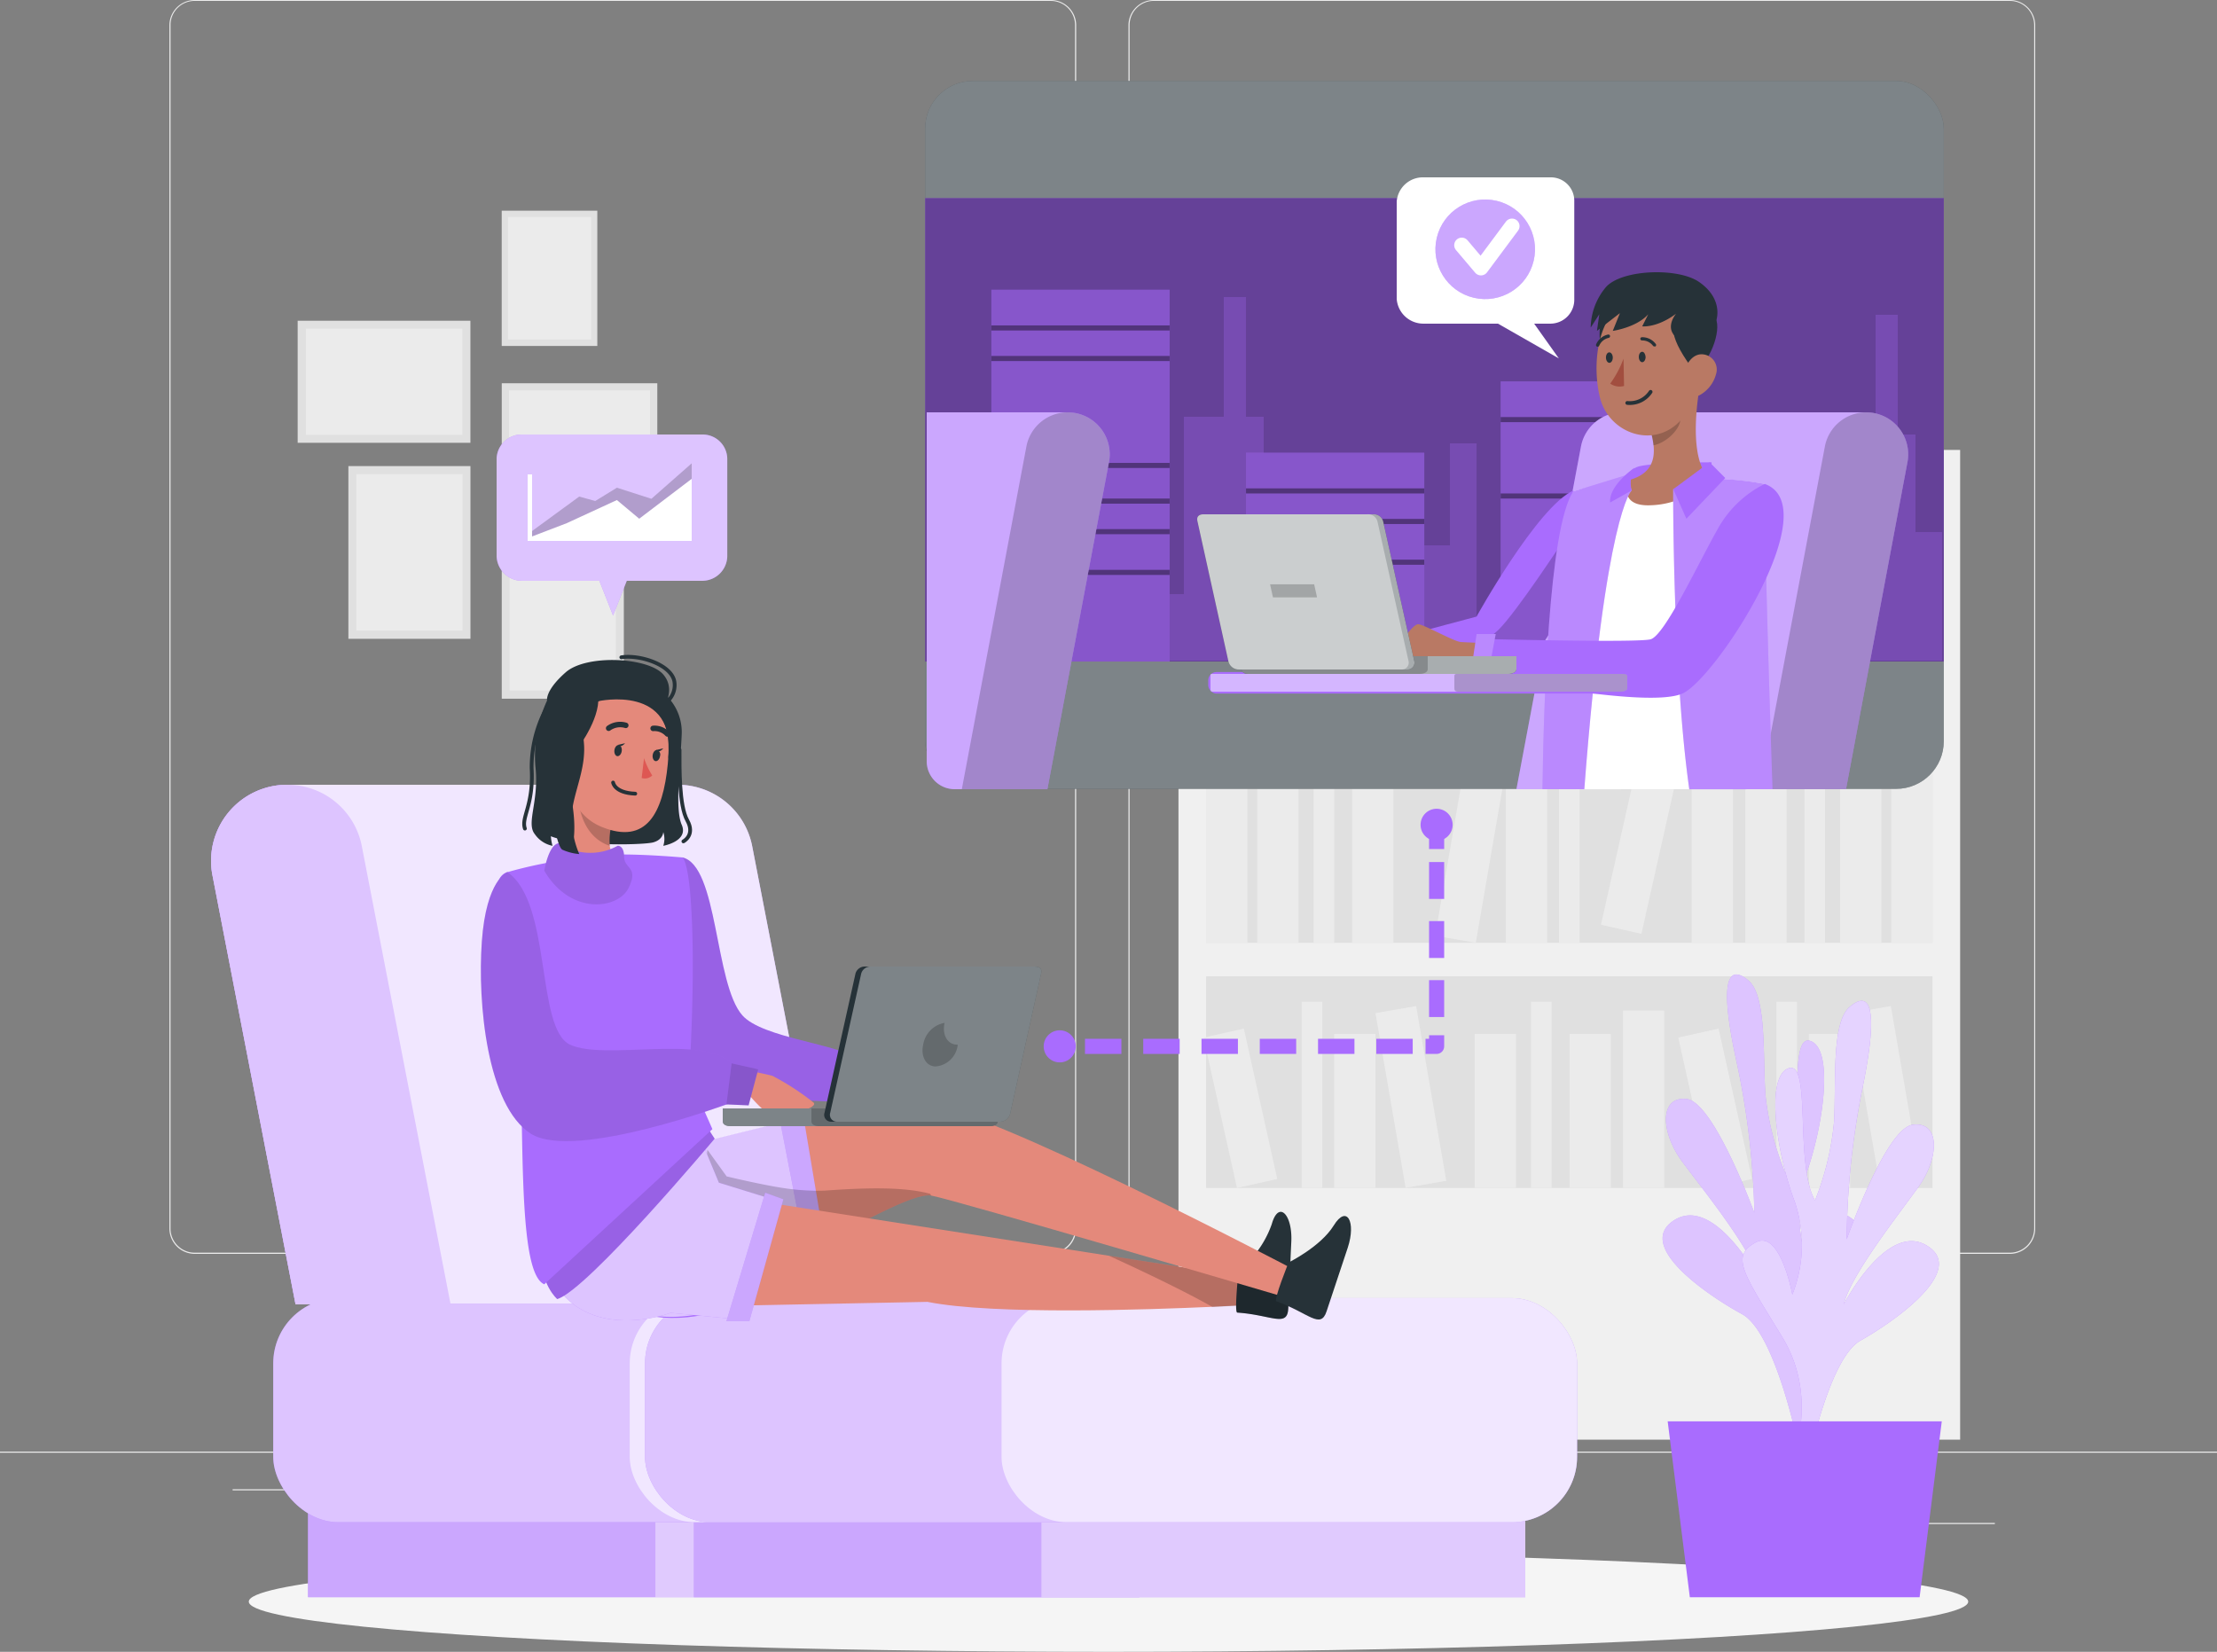 <svg id="como_funciona_3" data-name="como funciona 3" xmlns="http://www.w3.org/2000/svg" width="293.414" height="218.629" viewBox="0 0 293.414 218.629">
  <rect x="0" y="0" width="293.414" height="218.629" fill="#808080" stroke="none"/>
  <g id="freepik--background-complete--inject-86" transform="translate(0 0)">
    <rect id="Rectángulo_630" data-name="Rectángulo 630" width="293.414" height="0.147" transform="translate(0 192.128)" fill="#ebebeb"/>
    <rect id="Rectángulo_631" data-name="Rectángulo 631" width="19.436" height="0.147" transform="translate(244.578 201.57)" fill="#ebebeb"/>
    <rect id="Rectángulo_632" data-name="Rectángulo 632" width="5.1" height="0.147" transform="translate(189.27 203.166)" fill="#ebebeb"/>
    <rect id="Rectángulo_633" data-name="Rectángulo 633" width="11.261" height="0.147" transform="translate(232.73 196.124)" fill="#ebebeb"/>
    <rect id="Rectángulo_634" data-name="Rectángulo 634" width="25.345" height="0.147" transform="translate(30.785 197.11)" fill="#ebebeb"/>
    <rect id="Rectángulo_635" data-name="Rectángulo 635" width="3.715" height="0.147" transform="translate(61.359 197.11)" fill="#ebebeb"/>
    <rect id="Rectángulo_636" data-name="Rectángulo 636" width="54.974" height="0.147" transform="translate(77.15 199.586)" fill="#ebebeb"/>
    <path id="Trazado_617" data-name="Trazado 617" d="M154.866,220.955H41.555A3.351,3.351,0,0,1,38.21,217.6V58.321A3.351,3.351,0,0,1,41.555,55H154.866a3.351,3.351,0,0,1,3.351,3.351V217.6A3.351,3.351,0,0,1,154.866,220.955ZM41.555,55.117a3.2,3.2,0,0,0-3.2,3.2V217.6a3.2,3.2,0,0,0,3.2,3.2H154.866a3.21,3.21,0,0,0,3.2-3.2V58.321a3.21,3.21,0,0,0-3.2-3.2Z" transform="translate(-15.787 -55)" fill="#ebebeb"/>
    <path id="Trazado_618" data-name="Trazado 618" d="M371.167,220.955H257.851A3.357,3.357,0,0,1,254.5,217.6V58.321A3.357,3.357,0,0,1,257.851,55H371.167a3.351,3.351,0,0,1,3.339,3.321V217.6A3.351,3.351,0,0,1,371.167,220.955ZM257.851,55.117a3.21,3.21,0,0,0-3.2,3.2V217.6a3.21,3.21,0,0,0,3.2,3.2H371.167a3.21,3.21,0,0,0,3.2-3.2V58.321a3.21,3.21,0,0,0-3.2-3.2Z" transform="translate(-105.152 -55)" fill="#ebebeb"/>
    <rect id="Rectángulo_637" data-name="Rectángulo 637" width="103.452" height="130.998" transform="translate(155.967 59.551)" fill="#f0f0f0"/>
    <rect id="Rectángulo_638" data-name="Rectángulo 638" width="96.14" height="28.015" transform="translate(159.623 64.328)" fill="#e0e0e0"/>
    <rect id="Rectángulo_639" data-name="Rectángulo 639" width="5.463" height="23.479" transform="translate(159.623 68.858)" fill="#ebebeb"/>
    <rect id="Rectángulo_640" data-name="Rectángulo 640" width="5.463" height="23.479" transform="translate(186.03 68.858)" fill="#ebebeb"/>
    <rect id="Rectángulo_641" data-name="Rectángulo 641" width="5.488" height="23.584" transform="translate(217.091 69.625) rotate(-9.744)" fill="#ebebeb"/>
    <rect id="Rectángulo_642" data-name="Rectángulo 642" width="5.463" height="20.386" transform="translate(166.389 71.957)" fill="#ebebeb"/>
    <rect id="Rectángulo_643" data-name="Rectángulo 643" width="5.463" height="20.386" transform="translate(178.947 71.957)" fill="#ebebeb"/>
    <rect id="Rectángulo_644" data-name="Rectángulo 644" width="5.463" height="20.386" transform="translate(210.63 71.957)" fill="#ebebeb"/>
    <rect id="Rectángulo_645" data-name="Rectángulo 645" width="5.463" height="20.386" transform="translate(193.342 72.428) rotate(-12.53)" fill="#ebebeb"/>
    <rect id="Rectángulo_646" data-name="Rectángulo 646" width="2.729" height="24.641" transform="translate(173.848 67.697)" fill="#ebebeb"/>
    <rect id="Rectángulo_647" data-name="Rectángulo 647" width="2.729" height="24.641" transform="translate(206.329 67.697)" fill="#ebebeb"/>
    <rect id="Rectángulo_648" data-name="Rectángulo 648" width="96.14" height="28.015" transform="translate(255.763 124.789) rotate(180)" fill="#e0e0e0"/>
    <rect id="Rectángulo_649" data-name="Rectángulo 649" width="5.463" height="23.479" transform="translate(255.763 124.789) rotate(180)" fill="#ebebeb"/>
    <rect id="Rectángulo_650" data-name="Rectángulo 650" width="5.463" height="23.479" transform="translate(229.356 124.789) rotate(180)" fill="#ebebeb"/>
    <rect id="Rectángulo_651" data-name="Rectángulo 651" width="5.463" height="23.479" transform="matrix(-0.985, -0.17, 0.17, -0.985, 195.317, 124.781)" fill="#ebebeb"/>
    <rect id="Rectángulo_652" data-name="Rectángulo 652" width="5.463" height="20.386" transform="translate(248.997 124.789) rotate(180)" fill="#ebebeb"/>
    <rect id="Rectángulo_653" data-name="Rectángulo 653" width="5.463" height="20.386" transform="translate(236.445 124.789) rotate(180)" fill="#ebebeb"/>
    <rect id="Rectángulo_654" data-name="Rectángulo 654" width="5.463" height="20.386" transform="translate(204.756 124.789) rotate(180)" fill="#ebebeb"/>
    <rect id="Rectángulo_655" data-name="Rectángulo 655" width="5.487" height="20.476" transform="translate(217.237 123.599) rotate(-167.347)" fill="#ebebeb"/>
    <rect id="Rectángulo_656" data-name="Rectángulo 656" width="2.729" height="24.641" transform="translate(241.544 124.789) rotate(180)" fill="#ebebeb"/>
    <rect id="Rectángulo_657" data-name="Rectángulo 657" width="2.729" height="24.641" transform="translate(209.058 124.789) rotate(180)" fill="#ebebeb"/>
    <rect id="Rectángulo_658" data-name="Rectángulo 658" width="5.463" height="23.479" transform="translate(159.623 101.31)" fill="#ebebeb"/>
    <rect id="Rectángulo_659" data-name="Rectángulo 659" width="5.463" height="20.386" transform="translate(166.389 104.403)" fill="#ebebeb"/>
    <rect id="Rectángulo_660" data-name="Rectángulo 660" width="5.463" height="20.386" transform="translate(178.947 104.403)" fill="#ebebeb"/>
    <rect id="Rectángulo_661" data-name="Rectángulo 661" width="2.729" height="24.641" transform="translate(173.848 100.142)" fill="#ebebeb"/>
    <rect id="Rectángulo_662" data-name="Rectángulo 662" width="96.14" height="28.015" transform="translate(159.623 129.225)" fill="#e0e0e0"/>
    <rect id="Rectángulo_663" data-name="Rectángulo 663" width="5.463" height="23.479" transform="translate(214.803 133.756)" fill="#ebebeb"/>
    <rect id="Rectángulo_664" data-name="Rectángulo 664" width="5.463" height="23.479" transform="matrix(0.985, -0.17, 0.17, 0.985, 244.869, 134.09)" fill="#ebebeb"/>
    <rect id="Rectángulo_665" data-name="Rectángulo 665" width="5.463" height="20.386" transform="translate(195.167 136.854)" fill="#ebebeb"/>
    <rect id="Rectángulo_666" data-name="Rectángulo 666" width="5.463" height="20.386" transform="translate(207.72 136.854)" fill="#ebebeb"/>
    <rect id="Rectángulo_667" data-name="Rectángulo 667" width="5.463" height="20.386" transform="translate(239.403 136.854)" fill="#ebebeb"/>
    <rect id="Rectángulo_668" data-name="Rectángulo 668" width="5.463" height="20.386" transform="translate(222.117 137.325) rotate(-12.53)" fill="#ebebeb"/>
    <rect id="Rectángulo_669" data-name="Rectángulo 669" width="2.729" height="24.641" transform="translate(202.62 132.594)" fill="#ebebeb"/>
    <rect id="Rectángulo_670" data-name="Rectángulo 670" width="2.729" height="24.641" transform="translate(235.101 132.594)" fill="#ebebeb"/>
    <rect id="Rectángulo_671" data-name="Rectángulo 671" width="5.463" height="23.479" transform="matrix(0.985, -0.17, 0.17, 0.985, 182.04, 134.089)" fill="#ebebeb"/>
    <rect id="Rectángulo_672" data-name="Rectángulo 672" width="5.463" height="20.386" transform="translate(176.571 136.854)" fill="#ebebeb"/>
    <rect id="Rectángulo_673" data-name="Rectángulo 673" width="5.463" height="20.386" transform="translate(159.286 137.33) rotate(-12.53)" fill="#ebebeb"/>
    <rect id="Rectángulo_674" data-name="Rectángulo 674" width="2.729" height="24.641" transform="translate(172.269 132.594)" fill="#ebebeb"/>
    <rect id="Rectángulo_675" data-name="Rectángulo 675" width="16.155" height="22.863" transform="translate(82.561 92.478) rotate(180)" fill="#e0e0e0"/>
    <rect id="Rectángulo_676" data-name="Rectángulo 676" width="14.049" height="20.715" transform="translate(81.505 91.399) rotate(180)" fill="#ebebeb"/>
    <rect id="Rectángulo_677" data-name="Rectángulo 677" width="16.155" height="22.863" transform="translate(62.263 84.55) rotate(180)" fill="#e0e0e0"/>
    <rect id="Rectángulo_678" data-name="Rectángulo 678" width="14.049" height="20.715" transform="translate(61.206 83.47) rotate(180)" fill="#ebebeb"/>
    <rect id="Rectángulo_679" data-name="Rectángulo 679" width="14.547" height="20.586" transform="translate(66.406 65.273) rotate(-90)" fill="#e0e0e0"/>
    <rect id="Rectángulo_680" data-name="Rectángulo 680" width="12.652" height="18.649" transform="translate(67.374 64.328) rotate(-90)" fill="#ebebeb"/>
    <rect id="Rectángulo_681" data-name="Rectángulo 681" width="16.155" height="22.863" transform="translate(39.394 58.607) rotate(-90)" fill="#e0e0e0"/>
    <rect id="Rectángulo_682" data-name="Rectángulo 682" width="14.049" height="20.715" transform="translate(40.474 57.55) rotate(-90)" fill="#ebebeb"/>
    <rect id="Rectángulo_683" data-name="Rectángulo 683" width="12.652" height="17.904" transform="translate(66.4 27.886)" fill="#e0e0e0"/>
    <rect id="Rectángulo_684" data-name="Rectángulo 684" width="11.003" height="16.22" transform="translate(67.227 28.725)" fill="#ebebeb"/>
  </g>
  <g id="freepik--Shadow--inject-86" transform="translate(32.927 205.343)">
    <ellipse id="freepik--path--inject-86" cx="113.78" cy="6.643" rx="113.78" ry="6.643" fill="#f5f5f5"/>
  </g>
  <g id="freepik--Plant--inject-86" transform="translate(220.043 128.978)">
    <path id="Trazado_619" data-name="Trazado 619" d="M395.221,336.641s-4.507-8.8.646-17.523,6.643-10.757,3.357-12.517-4.789,6.96-4.789,6.96a17.778,17.778,0,0,1-.481-12.323c2.289-6.314,3.72-16.549.587-17.646s-.587,12.787-3.31,17.523a37.6,37.6,0,0,1-2.647-10.328c-.376-5.047.211-13.127-2.253-15.2s-4.049-.634-1.626,10.522a105.04,105.04,0,0,1,2.406,20.228s-5.352-14.635-8.943-15.064-3.586,4.313-.511,8.421,9,11.478,9.976,15.258c0,0-5.868-11.015-11.15-7.629s4.6,10.029,9.008,12.429,7.459,17.476,7.459,17.476Z" transform="translate(-374.969 -274.788)" fill="#a96cfe"/>
    <path id="Trazado_620" data-name="Trazado 620" d="M395.221,336.641s-4.507-8.8.646-17.523,6.643-10.757,3.357-12.517-4.789,6.96-4.789,6.96a17.778,17.778,0,0,1-.481-12.323c2.289-6.314,3.72-16.549.587-17.646s-.587,12.787-3.31,17.523a37.6,37.6,0,0,1-2.647-10.328c-.376-5.047.211-13.127-2.253-15.2s-4.049-.634-1.626,10.522a105.04,105.04,0,0,1,2.406,20.228s-5.352-14.635-8.943-15.064-3.586,4.313-.511,8.421,9,11.478,9.976,15.258c0,0-5.868-11.015-11.15-7.629s4.6,10.029,9.008,12.429,7.459,17.476,7.459,17.476Z" transform="translate(-374.969 -274.788)" fill="#fff" opacity="0.6"/>
    <path id="Trazado_621" data-name="Trazado 621" d="M399.106,342.718s4.4-8.885-.874-17.517-6.79-10.657-3.521-12.482,4.877,6.9,4.877,6.9A17.783,17.783,0,0,0,399.9,307.3c-2.371-6.273-3.938-16.49-.833-17.634s.769,12.781,3.521,17.476a37.081,37.081,0,0,0,2.512-10.357c.305-5.076-.387-13.127,2.054-15.228s4.031-.692,1.76,10.5a105.358,105.358,0,0,0-2.136,20.251s5.158-14.706,8.744-15.175,3.644,4.26.622,8.415-8.849,11.59-9.771,15.392c0,0,5.727-11.091,11.056-7.787s-4.466,10.093-8.838,12.552-7.23,17.57-7.23,17.57Z" transform="translate(-382.417 -277.244)" fill="#a96cfe"/>
    <path id="Trazado_622" data-name="Trazado 622" d="M399.106,342.718s4.4-8.885-.874-17.517-6.79-10.657-3.521-12.482,4.877,6.9,4.877,6.9A17.783,17.783,0,0,0,399.9,307.3c-2.371-6.273-3.938-16.49-.833-17.634s.769,12.781,3.521,17.476a37.081,37.081,0,0,0,2.512-10.357c.305-5.076-.387-13.127,2.054-15.228s4.031-.692,1.76,10.5a105.358,105.358,0,0,0-2.136,20.251s5.158-14.706,8.744-15.175,3.644,4.26.622,8.415-8.849,11.59-9.771,15.392c0,0,5.727-11.091,11.056-7.787s-4.466,10.093-8.838,12.552-7.23,17.57-7.23,17.57Z" transform="translate(-382.417 -277.244)" fill="#fff" opacity="0.7"/>
    <path id="Trazado_623" data-name="Trazado 623" d="M412.388,375.57H376.11l2.934,23.285h30.409Z" transform="translate(-375.441 -316.428)" fill="#a96cfe"/>
  </g>
  <g id="freepik--Sofa--inject-86" transform="translate(27.938 103.869)">
    <rect id="Rectángulo_685" data-name="Rectángulo 685" width="110.03" height="12.764" transform="translate(12.817 94.767)" fill="#a96cfe"/>
    <rect id="Rectángulo_686" data-name="Rectángulo 686" width="110.03" height="12.764" transform="translate(12.817 94.767)" fill="#fff" opacity="0.4"/>
    <rect id="Rectángulo_687" data-name="Rectángulo 687" width="64.041" height="12.764" transform="translate(58.801 94.767)" fill="#fff" opacity="0.4"/>
    <rect id="Rectángulo_688" data-name="Rectángulo 688" width="110.03" height="12.764" transform="translate(63.9 94.767)" fill="#a96cfe"/>
    <rect id="Rectángulo_689" data-name="Rectángulo 689" width="110.03" height="12.764" transform="translate(63.9 94.767)" fill="#fff" opacity="0.4"/>
    <rect id="Rectángulo_690" data-name="Rectángulo 690" width="64.041" height="12.764" transform="translate(109.89 94.767)" fill="#fff" opacity="0.4"/>
    <rect id="Rectángulo_691" data-name="Rectángulo 691" width="122.679" height="29.659" rx="8.64" transform="translate(8.223 67.945)" fill="#a96cfe"/>
    <rect id="Rectángulo_692" data-name="Rectángulo 692" width="75.495" height="29.659" rx="8.64" transform="translate(55.407 67.945)" fill="#fff" opacity="0.6"/>
    <rect id="Rectángulo_693" data-name="Rectángulo 693" width="122.679" height="29.659" rx="8.64" transform="translate(8.223 67.945)" fill="#fff" opacity="0.6"/>
    <rect id="Rectángulo_694" data-name="Rectángulo 694" width="123.353" height="29.659" rx="8.64" transform="translate(57.429 67.945)" fill="#a96cfe"/>
    <rect id="Rectángulo_695" data-name="Rectángulo 695" width="76.169" height="29.659" rx="8.64" transform="translate(104.614 67.945)" fill="#fff" opacity="0.6"/>
    <rect id="Rectángulo_696" data-name="Rectángulo 696" width="123.353" height="29.659" rx="8.64" transform="translate(57.429 67.945)" fill="#fff" opacity="0.6"/>
    <path id="Trazado_624" data-name="Trazado 624" d="M130.963,300.765H58.783L47.792,243.971A10.064,10.064,0,0,1,57.668,232h51.676a10.064,10.064,0,0,1,9.876,8.151Z" transform="translate(-47.609 -232)" fill="#a96cfe"/>
    <path id="Trazado_625" data-name="Trazado 625" d="M79.287,300.765h-20.5l-11-56.793A10.064,10.064,0,0,1,57.668,232h0a10.07,10.07,0,0,1,9.882,8.151Z" transform="translate(-47.609 -232)" fill="#a96cfe"/>
    <g id="Grupo_66" data-name="Grupo 66" transform="translate(0 0)" opacity="0.6">
      <path id="Trazado_626" data-name="Trazado 626" d="M130.963,300.765H58.783L47.792,243.971A10.064,10.064,0,0,1,57.668,232h51.676a10.064,10.064,0,0,1,9.876,8.151Z" transform="translate(-47.609 -232)" fill="#fff"/>
      <path id="Trazado_627" data-name="Trazado 627" d="M79.287,300.765h-20.5l-11-56.793A10.064,10.064,0,0,1,57.668,232h0a10.07,10.07,0,0,1,9.882,8.151Z" transform="translate(-47.609 -232)" fill="#fff"/>
    </g>
    <path id="Trazado_628" data-name="Trazado 628" d="M138.045,300.659H86.369L74.632,240.092A10.017,10.017,0,0,0,64.75,232h51.676a10.017,10.017,0,0,1,9.876,8.1Z" transform="translate(-54.691 -232)" fill="#fff" opacity="0.6"/>
  </g>
  <g id="freepik--Character-1--inject-86" transform="translate(63.641 86.93)">
    <path id="Trazado_629" data-name="Trazado 629" d="M152.954,248.37c4.777,1.056,4.26,16.713,7.957,20.909,2.67,3.034,12.957,3.814,15.111,5.769s0,5.769,0,5.769-17.746-.4-22.129-2.4S152.954,248.37,152.954,248.37Z" transform="translate(-126.306 -221.825)" fill="#a96cfe"/>
    <path id="Trazado_630" data-name="Trazado 630" d="M152.954,248.37c4.777,1.056,4.26,16.713,7.957,20.909,2.67,3.034,12.957,3.814,15.111,5.769s0,5.769,0,5.769-17.746-.4-22.129-2.4S152.954,248.37,152.954,248.37Z" transform="translate(-126.306 -221.825)" opacity="0.1"/>
    <path id="Trazado_631" data-name="Trazado 631" d="M173.517,315.583c-.059.1-.123.141-.194.129-2.042-.37-7.523,2.629-14.19,6.091l-1.872.962-.64.323c-3.363,1.719-6.936,3.456-10.469,4.877a41.362,41.362,0,0,1-11.872,3.2c-.493.041-.968.059-1.438.059-16.214,0-10.933-26.754-10.933-26.754l19.365-1.485,2.283,3.938,1.238,2.13,2.793-.751c1.4-.376,3.492-.863,5.868-1.373l.587-.123c.8-.17,1.643-.34,2.5-.511,6.32-1.279,13.573-2.518,16.261-2.535C174.72,303.753,174.386,314.31,173.517,315.583Z" transform="translate(-113.672 -244.393)" fill="#e4897b"/>
    <path id="Trazado_632" data-name="Trazado 632" d="M156.892,306.232l3.756,18.614s-12.91,10.51-24.06,6.408-7.629-23.039-7.629-23.039l14.671-4.5,4.014,4.789Z" transform="translate(-116.705 -244.694)" fill="#a96cfe"/>
    <path id="Trazado_633" data-name="Trazado 633" d="M160.651,324.792a4.561,4.561,0,0,0-.622.4,52.606,52.606,0,0,1-7.875,4.483h0c-4.325,1.76-9.736,3.28-14.829,1.7-.246-.076-.487-.123-.728-.211-11.15-4.108-7.629-23.021-7.629-23.021l14.671-4.483,2.934,3.521,1.05,1.256,8.726-2.124.546-.135.182.91,1.643,8.145,1.579,7.811Z" transform="translate(-116.709 -244.67)" fill="#fff" opacity="0.6"/>
    <path id="Trazado_634" data-name="Trazado 634" d="M175.83,307.057l3.914,20.152,2.347-1.854-3.128-18.685Z" transform="translate(-136.289 -245.913)" fill="#a96cfe"/>
    <path id="Trazado_635" data-name="Trazado 635" d="M182.091,325.355l-2.347,1.854-.135-.7-.37-1.9-1.59-8.192-1.549-7.963-.17-.9-.1-.5,3.134-.387.194,1.15,1.467,8.767,1.127,6.737Z" transform="translate(-136.289 -245.913)" fill="#fff" opacity="0.4"/>
    <path id="Trazado_636" data-name="Trazado 636" d="M188.168,320.269c-.059.1-.123.141-.194.129-2.042-.37-7.523,2.629-14.19,6.091l.34,2.03-2.347,1.854-.135-.769a52.6,52.6,0,0,1-7.875,4.483h0l-2.934-1.508-4.284-2.242,1.76-16.009,2.541,3.521s5.927,1.438,8.861,1.719l.651.065c.8.065,1.59.112,2.347.117.516,0,1,0,1.467-.041C179.172,319.359,184.63,319.171,188.168,320.269Z" transform="translate(-128.323 -249.078)" opacity="0.2"/>
    <path id="Trazado_637" data-name="Trazado 637" d="M222.21,334.861l-.182,3.879h-.452c-.587.035-1.655.088-3.128.158-8.315.381-28.931,1.109-37.721-.651l-40.4.8,8.879-15.551,55.532,8.644,17.094,2.658Z" transform="translate(-121.622 -252.867)" fill="#e4897b"/>
    <path id="Trazado_638" data-name="Trazado 638" d="M286.086,332.243c-.07,1.514-.129,2.881-.188,4.143-.082,1.725-.147,3.263-.217,4.73-.117,2.553-2.212.857-6.743.546-.112,0-.153-.37-.158-.9,0-1.133.164-3.046.258-3.961a2.243,2.243,0,0,1,.053-.522,20.668,20.668,0,0,0,1.573-1.631,13.327,13.327,0,0,0,2.834-4.695C284.4,326.768,286.244,328.652,286.086,332.243Z" transform="translate(-178.825 -254.861)" fill="#263238"/>
    <path id="Trazado_639" data-name="Trazado 639" d="M152.041,315.377l-4.548,15.885-8.943-.857s-23.15,8.838-17.018-26.055L139.865,301l5.064,12.177Z" transform="translate(-113.428 -243.571)" fill="#a96cfe"/>
    <path id="Trazado_640" data-name="Trazado 640" d="M152.041,315.377l-4.548,15.885-8.943-.857s-23.15,8.838-17.018-26.055L139.865,301l5.064,12.177Z" transform="translate(-113.428 -243.571)" fill="#fff" opacity="0.6"/>
    <path id="Trazado_641" data-name="Trazado 641" d="M168.965,324.02l-5.135,17.006h3.034l4.5-16.138Z" transform="translate(-131.331 -253.082)" fill="#a96cfe"/>
    <path id="Trazado_642" data-name="Trazado 642" d="M168.965,324.02l-5.135,17.006h3.034l4.5-16.138Z" transform="translate(-131.331 -253.082)" fill="#fff" opacity="0.4"/>
    <path id="Trazado_643" data-name="Trazado 643" d="M274.044,340.472c-.082,1.725-.147,3.263-.217,4.73-.117,2.553-2.212.857-6.743.546-.112,0-.153-.37-.158-.9-.587.035-1.655.088-3.128.158-4.284-2.412-10.281-5.217-13.708-6.778l17.094,2.658a2.242,2.242,0,0,1,.053-.522,20.678,20.678,0,0,0,1.573-1.631Z" transform="translate(-166.971 -258.953)" opacity="0.2"/>
    <path id="Trazado_644" data-name="Trazado 644" d="M208.968,304.31c-.7,0-.223,11.813.522,11.948,3.151.587,46.148,13.256,46.148,13.256l1.256-3.762S216.016,304.275,208.968,304.31Z" transform="translate(-149.839 -244.938)" fill="#e4897b"/>
    <path id="Trazado_645" data-name="Trazado 645" d="M287.831,340.555c-.411-.147,1.614-5.141,1.614-5.141s4.237-2.077,5.968-4.888,2.993-.493,1.86,2.934-2,6.009-2.805,8.433S292.1,342.087,287.831,340.555Z" transform="translate(-182.542 -255.251)" fill="#263238"/>
    <path id="Trazado_646" data-name="Trazado 646" d="M143.381,307.67l1.567,2.441s-16.824,20.052-20.832,21.226c0,0-2.265-1.9-2.206-6.426S143.381,307.67,143.381,307.67Z" transform="translate(-114.01 -246.327)" fill="#a96cfe"/>
    <path id="Trazado_647" data-name="Trazado 647" d="M143.381,307.67l1.567,2.441s-16.824,20.052-20.832,21.226c0,0-2.265-1.9-2.206-6.426S143.381,307.67,143.381,307.67Z" transform="translate(-114.01 -246.327)" opacity="0.1"/>
    <path id="Trazado_648" data-name="Trazado 648" d="M137.545,210.2a6.737,6.737,0,0,1,2.84,5.751c-.147,3.861-.945,9.841,0,12.018s-2.441,2.782-2.441,2.782a2.934,2.934,0,0,0,0-1.825s0,1.009-1.35,1.373-12.13.634-14.553-1.373,2.641-18.192,5.428-19.166S137.545,210.2,137.545,210.2Z" transform="translate(-113.801 -205.731)" fill="#263238"/>
    <path id="Trazado_649" data-name="Trazado 649" d="M153.259,224.11c0,2.347-.076,7.382,1.021,9.342s-.511,2.782-.511,2.782" transform="translate(-126.963 -211.802)" fill="none" stroke="#263238" stroke-linecap="round" stroke-linejoin="round" stroke-width="0.5"/>
    <path id="Trazado_650" data-name="Trazado 650" d="M137.647,277.138l3.063,6.936-22.253,20.539c-5.035-2.2-1.1-37.645-5.364-50.467-.205-.587-.417-1.262-.646-1.925a1.69,1.69,0,0,1,1.133-2.16,58.825,58.825,0,0,1,6.338-1.426,61.915,61.915,0,0,1,8.7-.915c3.773,0,8.1.393,8.1.393s.587.147,1,4.143C138.075,255.994,138.422,263.494,137.647,277.138Z" transform="translate(-110.066 -221.557)" fill="#a96cfe"/>
    <path id="Trazado_651" data-name="Trazado 651" d="M126.76,243.074s1.438,2.042,6.209,2.652c0,0,2.347-1.555,1.361-3.445,0,0-1.033-.323-1.256-1.966a7.969,7.969,0,0,1,.44-3.421c.053-.176.117-.364.182-.552l-6.033-3.773S129.788,240.216,126.76,243.074Z" transform="translate(-116.015 -215.297)" fill="#e4897b"/>
    <path id="Trazado_652" data-name="Trazado 652" d="M130.61,236.3s.323,4.313,4.055,5.557a7.969,7.969,0,0,1,.44-3.421C132.9,237.3,130.61,236.3,130.61,236.3Z" transform="translate(-117.606 -216.838)" opacity="0.2"/>
    <path id="Trazado_653" data-name="Trazado 653" d="M122.75,248.82s.546-3.462,1.931-3.65a7.431,7.431,0,0,0,7.775.352s.845-.123.863,1.473,1.972,1.291.587,4.108S126.236,254.765,122.75,248.82Z" transform="translate(-114.358 -220.503)" fill="#a96cfe"/>
    <path id="Trazado_654" data-name="Trazado 654" d="M122.75,248.82s.546-3.462,1.931-3.65a7.431,7.431,0,0,0,7.775.352s.845-.123.863,1.473,1.972,1.291.587,4.108S126.236,254.765,122.75,248.82Z" transform="translate(-114.358 -220.503)" opacity="0.1"/>
    <path id="Trazado_655" data-name="Trazado 655" d="M135.563,212.157c4.929.839,6.068,3.75,5.563,8.9-.634,6.455-2.811,10.7-8.744,8.286C124.342,226.07,127.376,210.76,135.563,212.157Z" transform="translate(-116.391 -206.826)" fill="#e4897b"/>
    <path id="Trazado_656" data-name="Trazado 656" d="M145.031,226a10.6,10.6,0,0,0,1.086,2.289,1.379,1.379,0,0,1-1.4.335Z" transform="translate(-123.436 -212.583)" fill="#de5753"/>
    <path id="Trazado_657" data-name="Trazado 657" d="M139.531,223.841c-.059.411-.329.7-.587.669s-.44-.4-.381-.81.329-.7.587-.663S139.589,223.436,139.531,223.841Z" transform="translate(-120.887 -211.357)" fill="#263238"/>
    <path id="Trazado_658" data-name="Trazado 658" d="M139.37,222.847l.939-.217S139.74,223.334,139.37,222.847Z" transform="translate(-121.225 -211.19)" fill="#263238"/>
    <path id="Trazado_659" data-name="Trazado 659" d="M148.167,224.961c-.059.411-.329.7-.587.669s-.446-.4-.387-.81.329-.7.587-.663A.649.649,0,0,1,148.167,224.961Z" transform="translate(-124.453 -211.82)" fill="#263238"/>
    <path id="Trazado_660" data-name="Trazado 660" d="M148,224.007l.933-.217S148.393,224.5,148,224.007Z" transform="translate(-124.791 -211.67)" fill="#263238"/>
    <path id="Trazado_661" data-name="Trazado 661" d="M139.535,218.523a2.6,2.6,0,0,0-2.265.381" transform="translate(-120.357 -209.448)" fill="none" stroke="#263238" stroke-linecap="round" stroke-linejoin="round" stroke-width="0.725"/>
    <path id="Trazado_662" data-name="Trazado 662" d="M147.3,219.285a2.347,2.347,0,0,1,1.9.739" transform="translate(-124.502 -209.806)" fill="none" stroke="#263238" stroke-linecap="round" stroke-linejoin="round" stroke-width="0.725"/>
    <path id="Trazado_663" data-name="Trazado 663" d="M128.029,218.049s3-3.656,3.181-6.842c0,0,10.457-2.347,9.243,7.676,0,0,2.459-8.644-5.986-10.287s-10.522,10.739-6.743,15.2C127.724,223.8,126.169,220.343,128.029,218.049Z" transform="translate(-115.665 -205.33)" fill="#263238"/>
    <path id="Trazado_664" data-name="Trazado 664" d="M128.106,225.166a2.195,2.195,0,0,0-1.989-2.347c-1.555-.094-2.823,2.934.851,4.325C127.5,227.314,127.895,226.832,128.106,225.166Z" transform="translate(-115.114 -211.267)" fill="#e4897b"/>
    <path id="Trazado_665" data-name="Trazado 665" d="M136.929,210.768s2.347-2.717.4-4.988-10.146-2.717-12.91-.293-2.471,3.738-2.471,3.738a17.511,17.511,0,0,0-1.543,8.732c.516,4.618-1.268,7.482-.082,8.949a3.722,3.722,0,0,0,2.347,1.549,6.079,6.079,0,0,1,0-3.31c.54-1.467,0-.44,0-.44s.628,3.814,1.279,4.254a6.842,6.842,0,0,0,2.259.587,12.194,12.194,0,0,1-.945-5.745c.37-2.864,1.907-5.8,1.543-9.172a9.055,9.055,0,0,1,1.649-5.98S134.312,207.98,136.929,210.768Z" transform="translate(-113.186 -203.436)" fill="#263238"/>
    <path id="Trazado_666" data-name="Trazado 666" d="M145.282,209.588a2.864,2.864,0,0,0,1.89-3.016c-.223-2.347-4.589-3.767-7.042-3.368" transform="translate(-121.539 -203.136)" fill="none" stroke="#263238" stroke-linecap="round" stroke-linejoin="round" stroke-width="0.5"/>
    <path id="Trazado_667" data-name="Trazado 667" d="M121.949,212.5a16.537,16.537,0,0,0-2.746,9.254c.282,4.935-1.408,6.455-.892,7.987" transform="translate(-112.483 -207.005)" fill="none" stroke="#263238" stroke-linecap="round" stroke-linejoin="round" stroke-width="0.5"/>
    <path id="Trazado_668" data-name="Trazado 668" d="M138.27,231.5s.182,1.367,2.934,1.473" transform="translate(-120.771 -214.855)" fill="none" stroke="#263238" stroke-linecap="round" stroke-linejoin="round" stroke-width="0.5"/>
    <path id="Trazado_669" data-name="Trazado 669" d="M165.594,296.18s3.374.675,4.008.874a33.882,33.882,0,0,1,5.411,3.521c.8.786-4.384,2.06-5.411,1.76s-2.881-2.494-2.881-2.494l-3.72-.587Z" transform="translate(-130.988 -241.579)" fill="#e4897b"/>
    <path id="Trazado_670" data-name="Trazado 670" d="M111.965,251.69s-2.8.962-3.386,9.178.7,21.713,6.455,25.433,26.619-4.108,26.619-4.108.91-4.26,0-5.188c-3.767-3.844-16.836-.34-21.4-2.471S117.9,255.815,111.965,251.69Z" transform="translate(-108.45 -223.197)" fill="#a96cfe"/>
    <path id="Trazado_671" data-name="Trazado 671" d="M111.965,251.69s-2.8.962-3.386,9.178.7,21.713,6.455,25.433,26.619-4.108,26.619-4.108.91-4.26,0-5.188c-3.767-3.844-16.836-.34-21.4-2.471S117.9,255.815,111.965,251.69Z" transform="translate(-108.45 -223.197)" opacity="0.1"/>
    <path id="Trazado_672" data-name="Trazado 672" d="M164.517,294.83l-.687,5.434,2.934.129,1.273-4.771Z" transform="translate(-131.331 -241.021)" fill="#a96cfe"/>
    <path id="Trazado_673" data-name="Trazado 673" d="M164.517,294.83l-.687,5.434,2.934.129,1.273-4.771Z" transform="translate(-131.331 -241.021)" opacity="0.2"/>
    <path id="Trazado_674" data-name="Trazado 674" d="M199.383,305v1.725c0,.44-.522.622-.957.622H163.974c-.44,0-.974-.182-.974-.622V305Z" transform="translate(-130.988 -245.223)" fill="#263238"/>
    <path id="Trazado_675" data-name="Trazado 675" d="M199.383,305v1.725c0,.44-.522.622-.957.622H163.974c-.44,0-.974-.182-.974-.622V305Z" transform="translate(-130.988 -245.223)" fill="#fff" opacity="0.4"/>
    <path id="Trazado_676" data-name="Trazado 676" d="M207.647,305v1.725c0,.44-.522.622-.957.622H183.968c-.446,0-.968-.182-.968-.622V305Z" transform="translate(-139.252 -245.223)" opacity="0.2"/>
    <path id="Trazado_677" data-name="Trazado 677" d="M214.6,273.878l-4.108,18.6a1.391,1.391,0,0,1-1.332,1.056H186.766a.9.9,0,0,1-.845-1.174l4.108-18.462a1.285,1.285,0,0,1,1.32-.9h22.405C214.359,273,214.734,273.268,214.6,273.878Z" transform="translate(-140.442 -232)" fill="#263238"/>
    <path id="Trazado_678" data-name="Trazado 678" d="M215.134,273.878l-4.108,18.6a1.391,1.391,0,0,1-1.332,1.056H188.063a.91.91,0,0,1-.851-1.174L191.32,273.9a1.285,1.285,0,0,1,1.326-.9h21.642C214.893,273,215.269,273.267,215.134,273.878Z" transform="translate(-140.976 -231.999)" fill="#fff" opacity="0.4"/>
    <path id="Trazado_679" data-name="Trazado 679" d="M212.719,288.581h0a3.2,3.2,0,0,1-2.934,2.887c-1.226,0-2-1.3-1.637-2.887a3.492,3.492,0,0,1,2.829-2.881c-.358,1.59.4,2.881,1.649,2.881Z" transform="translate(-149.606 -237.249)" opacity="0.2"/>
  </g>
  <g id="freepik--Bubble-1--inject-86" transform="translate(65.725 57.508)">
    <path id="Trazado_680" data-name="Trazado 680" d="M139.188,153h-23.8A3.31,3.31,0,0,0,112,156.192V169.1a3.368,3.368,0,0,0,3.386,3.263H125.6l1.813,4.6,1.813-4.6H139.2a3.316,3.316,0,0,0,3.327-3.263v-12.91A3.257,3.257,0,0,0,139.188,153Z" transform="translate(-112 -152.998)" fill="#a96cfe"/>
    <path id="Trazado_681" data-name="Trazado 681" d="M139.188,153h-23.8A3.31,3.31,0,0,0,112,156.192V169.1a3.368,3.368,0,0,0,3.386,3.263H125.6l1.813,4.6,1.813-4.6H139.2a3.316,3.316,0,0,0,3.327-3.263v-12.91A3.257,3.257,0,0,0,139.188,153Z" transform="translate(-112 -152.998)" fill="#fff" opacity="0.6"/>
    <path id="Trazado_682" data-name="Trazado 682" d="M119,168.889l6.825-4.988,2.124.587,2.864-1.76,4.566,1.467,5.334-4.695v10.27H119Z" transform="translate(-114.892 -155.685)" opacity="0.2"/>
    <path id="Trazado_683" data-name="Trazado 683" d="M119,162v8.8h21.713v-8.216l-6.948,5.281-2.952-2.471-6.631,3.057-4.595,1.76V162Z" transform="translate(-114.892 -156.718)" fill="#fff"/>
  </g>
  <g id="freepik--Line--inject-86" transform="translate(138.128 107.043)">
    <line id="Línea_155" data-name="Línea 155" y2="1.467" transform="translate(52.005 3.867)" fill="none" stroke="#a96cfe" stroke-linejoin="round" stroke-width="2"/>
    <line id="Línea_156" data-name="Línea 156" y2="22.065" transform="translate(52.005 7.054)" fill="none" stroke="#a96cfe" stroke-linejoin="round" stroke-width="2" stroke-dasharray="4.884 2.93"/>
    <path id="Trazado_684" data-name="Trazado 684" d="M322.967,288.5v1.467H321.5" transform="translate(-270.962 -258.519)" fill="none" stroke="#a96cfe" stroke-linejoin="round" stroke-width="2"/>
    <line id="Línea_157" data-name="Línea 157" x1="44.399" transform="translate(4.442 31.448)" fill="none" stroke="#a96cfe" stroke-linejoin="round" stroke-width="2" stroke-dasharray="4.819 2.892"/>
    <line id="Línea_158" data-name="Línea 158" x1="1.467" transform="translate(2.124 31.448)" fill="none" stroke="#a96cfe" stroke-linejoin="round" stroke-width="2"/>
    <circle id="Elipse_100" data-name="Elipse 100" cx="2.124" cy="2.124" r="2.124" transform="translate(49.88)" fill="#a96cfe"/>
    <circle id="Elipse_101" data-name="Elipse 101" cx="2.124" cy="2.124" r="2.124" transform="translate(0 29.324)" fill="#a96cfe"/>
  </g>
  <g id="freepik--Character-2--inject-86" transform="translate(122.441 10.713)">
    <rect id="Rectángulo_697" data-name="Rectángulo 697" width="134.812" height="93.694" rx="6.3" transform="translate(0 0)" fill="#263238"/>
    <rect id="Rectángulo_698" data-name="Rectángulo 698" width="134.812" height="93.694" rx="6.3" transform="translate(0 0)" fill="#fff" opacity="0.4"/>
    <rect id="Rectángulo_699" data-name="Rectángulo 699" width="134.812" height="61.339" transform="translate(0 15.503)" fill="#a96cfe"/>
    <rect id="Rectángulo_700" data-name="Rectángulo 700" width="134.812" height="61.339" transform="translate(0 15.503)" opacity="0.4"/>
    <path id="Trazado_685" data-name="Trazado 685" d="M339.863,153.1v-12.91h-2.347V124.347h-2.934v15.844H329.3v23.473H318.737V140.192H299.958v23.473h-9.389v1.174h-8.8V141.365h-3.521v13.5h-8.8v-4.108H253.6v-12.91h-2.347V122h-2.934v15.844h-5.281v23.473H232.473V137.844H213.695v23.473H209v8.8H343.384V153.1Z" transform="translate(-208.794 -93.396)" fill="#a96cfe"/>
    <path id="Trazado_686" data-name="Trazado 686" d="M339.863,153.1v-12.91h-2.347V124.347h-2.934v15.844H329.3v23.473H318.737V140.192H299.958v23.473h-9.389v1.174h-8.8V141.365h-3.521v13.5h-8.8v-4.108H253.6v-12.91h-2.347V122h-2.934v15.844h-5.281v23.473H232.473V137.844H213.695v23.473H209v8.8H343.384V153.1Z" transform="translate(-208.794 -93.396)" opacity="0.3"/>
    <rect id="Rectángulo_701" data-name="Rectángulo 701" width="23.592" height="49.206" transform="translate(8.763 27.636)" fill="#a96cfe"/>
    <g id="Grupo_67" data-name="Grupo 67" transform="translate(8.763 32.355)" opacity="0.4">
      <rect id="Rectángulo_702" data-name="Rectángulo 702" width="23.592" height="0.674" transform="translate(0 0)"/>
    </g>
    <rect id="Rectángulo_703" data-name="Rectángulo 703" width="23.592" height="0.674" transform="translate(8.763 36.399)" opacity="0.4"/>
    <rect id="Rectángulo_704" data-name="Rectángulo 704" width="23.592" height="0.674" transform="translate(8.763 50.554)" opacity="0.4"/>
    <rect id="Rectángulo_705" data-name="Rectángulo 705" width="23.592" height="0.674" transform="translate(8.763 55.273)" opacity="0.4"/>
    <rect id="Rectángulo_706" data-name="Rectángulo 706" width="23.592" height="0.674" transform="translate(8.763 59.317)" opacity="0.4"/>
    <rect id="Rectángulo_707" data-name="Rectángulo 707" width="23.592" height="0.674" transform="translate(8.763 64.71)" opacity="0.4"/>
    <rect id="Rectángulo_708" data-name="Rectángulo 708" width="23.592" height="27.636" transform="translate(42.466 49.206)" fill="#a96cfe"/>
    <rect id="Rectángulo_709" data-name="Rectángulo 709" width="23.592" height="0.674" transform="translate(42.466 53.925)" opacity="0.4"/>
    <rect id="Rectángulo_710" data-name="Rectángulo 710" width="23.592" height="0.674" transform="translate(42.466 57.969)" opacity="0.4"/>
    <rect id="Rectángulo_711" data-name="Rectángulo 711" width="23.592" height="0.674" transform="translate(42.466 63.362)" opacity="0.4"/>
    <rect id="Rectángulo_712" data-name="Rectángulo 712" width="23.592" height="37.073" transform="translate(76.169 39.769)" fill="#a96cfe"/>
    <rect id="Rectángulo_713" data-name="Rectángulo 713" width="23.592" height="0.674" transform="translate(76.169 44.488)" opacity="0.4"/>
    <rect id="Rectángulo_714" data-name="Rectángulo 714" width="23.592" height="0.674" transform="translate(76.169 54.599)" opacity="0.4"/>
    <rect id="Rectángulo_715" data-name="Rectángulo 715" width="23.592" height="0.674" transform="translate(76.169 68.08)" opacity="0.4"/>
    <rect id="Rectángulo_716" data-name="Rectángulo 716" width="23.592" transform="translate(76.169 72.798)" opacity="0.4"/>
    <g id="Grupo_68" data-name="Grupo 68" transform="translate(8.763 27.636)" opacity="0.2">
      <rect id="Rectángulo_717" data-name="Rectángulo 717" width="23.592" height="49.206" transform="translate(0 0)"/>
    </g>
    <g id="Grupo_69" data-name="Grupo 69" transform="translate(42.466 49.206)" opacity="0.2">
      <rect id="Rectángulo_718" data-name="Rectángulo 718" width="23.592" height="27.636" transform="translate(0 0)"/>
    </g>
    <g id="Grupo_70" data-name="Grupo 70" transform="translate(76.169 39.77)" opacity="0.2">
      <rect id="Rectángulo_719" data-name="Rectángulo 719" width="23.592" height="37.073" transform="translate(0 0)"/>
    </g>
    <path id="Trazado_687" data-name="Trazado 687" d="M385.619,197.88H342l8.538-45.344A5.569,5.569,0,0,1,356.008,148h32.276a5.563,5.563,0,0,1,5.469,6.6Z" transform="translate(-263.746 -104.138)" fill="#a96cfe"/>
    <path id="Trazado_688" data-name="Trazado 688" d="M385.619,197.88H342l8.538-45.344A5.569,5.569,0,0,1,356.008,148h32.276a5.563,5.563,0,0,1,5.469,6.6Z" transform="translate(-263.746 -104.138)" fill="#fff" opacity="0.4"/>
    <path id="Trazado_689" data-name="Trazado 689" d="M408.343,197.88H397l8.544-45.344A5.563,5.563,0,0,1,411.014,148h0a5.563,5.563,0,0,1,5.469,6.6Z" transform="translate(-286.47 -104.138)" opacity="0.2"/>
    <g id="freepik--group--inject-86" transform="translate(36.005 25.319)">
      <path id="Trazado_690" data-name="Trazado 690" d="M336.048,175.827s-.651,1.76-1.69,4.014c-1.655,3.609-4.29,8.48-6.819,9.448-2.072.8-7.277.945-11.924.9s-8.615-.276-8.615-.276V186.39l15.258-4.067s8.051-14.53,12.81-16.684Z" transform="translate(-285.289 -136.745)" fill="#a96cfe"/>
      <path id="Trazado_691" data-name="Trazado 691" d="M340.423,184.568c-1.655,3.609-4.29,8.48-6.819,9.448-2.071.8-7.277.945-11.924.9,0,0,7.435-4.026,9.577-6.144,2.377-2.347,8.5-11.69,8.5-11.69Z" transform="translate(-291.355 -141.472)" opacity="0.2"/>
      <path id="Trazado_692" data-name="Trazado 692" d="M367.516,159.921c1.426-.651,9.947-.651,9.947-.651v6.3l-12.03,2.248S364.658,161.212,367.516,159.921Z" transform="translate(-309.392 -134.114)" fill="#a96cfe"/>
      <path id="Trazado_693" data-name="Trazado 693" d="M378.594,204c-.241-5.452-2.535-23.221.587-40.4a50.185,50.185,0,0,0-7.318-.728,92.874,92.874,0,0,0-10.768.235,47.028,47.028,0,0,0-7.253,1.479s-3.368,12.517.381,39.417Z" transform="translate(-304.068 -135.575)" fill="#fff"/>
      <path id="Trazado_694" data-name="Trazado 694" d="M382.891,193.206c2.148-.475,4.747-2.559,6.872-4.612a112.341,112.341,0,0,1,.587-11.514C387.328,181.534,379.183,194.051,382.891,193.206Z" transform="translate(-316.253 -141.472)" opacity="0.1"/>
      <path id="Trazado_695" data-name="Trazado 695" d="M376.506,142.34c-.587,3.48-1.144,9.841,1.326,12.1a11.1,11.1,0,0,1-7.811,3.521c-4.436.194-2.934-3.31-2.934-3.31,3.85-1.009,3.685-3.873,2.934-6.549Z" transform="translate(-310.014 -127.119)" fill="#b97964"/>
      <path id="Trazado_696" data-name="Trazado 696" d="M376.1,146.36l-3.844,3.427a11.007,11.007,0,0,1,.376,1.9c1.473-.246,3.462-1.907,3.586-3.456A5.152,5.152,0,0,0,376.1,146.36Z" transform="translate(-312.253 -128.78)" opacity="0.2"/>
      <path id="Trazado_697" data-name="Trazado 697" d="M365.589,126.016c1.919,1.3,1.045,3.521-3.3,6.972-1.76-2.289-2.06-6.737-.651-7.852S363.881,124.889,365.589,126.016Z" transform="translate(-307.495 -119.796)" fill="#263238"/>
      <path id="Trazado_698" data-name="Trazado 698" d="M373.525,128.324c-.211,4.695-.1,7.459-2.424,9.906-3.521,3.685-9.331,1.637-10.563-3.034-1.068-4.19-.552-11.15,4.008-13.116a6.414,6.414,0,0,1,8.978,6.244Z" transform="translate(-307.215 -118.525)" fill="#b97964"/>
      <path id="Trazado_699" data-name="Trazado 699" d="M370.5,135.016c0,.381-.194.692-.44.7s-.452-.3-.458-.681.182-.692.434-.7S370.468,134.641,370.5,135.016Z" transform="translate(-311.154 -123.809)" fill="#263238"/>
      <path id="Trazado_700" data-name="Trazado 700" d="M363.094,135.157c0,.381-.194.692-.44.7s-.458-.3-.464-.687.188-.7.44-.7S363.088,134.781,363.094,135.157Z" transform="translate(-308.092 -123.867)" fill="#263238"/>
      <path id="Trazado_701" data-name="Trazado 701" d="M364.911,135.9a13.732,13.732,0,0,1-1.76,3.3,2.195,2.195,0,0,0,1.831.311Z" transform="translate(-308.489 -124.458)" fill="#a24e3f"/>
      <path id="Trazado_702" data-name="Trazado 702" d="M371.8,132.274a.252.252,0,0,0,.147,0,.235.235,0,0,0,.041-.317,2.236,2.236,0,0,0-1.843-.9.217.217,0,0,0-.205.229h0a.229.229,0,0,0,.241.2h0a1.761,1.761,0,0,1,1.449.722.211.211,0,0,0,.17.065Z" transform="translate(-311.294 -122.458)" fill="#263238"/>
      <path id="Trazado_703" data-name="Trazado 703" d="M360.165,132.063a.246.246,0,0,0,.205-.129,1.761,1.761,0,0,1,1.244-1.039.229.229,0,0,0,.188-.258.223.223,0,0,0-.246-.188,2.218,2.218,0,0,0-1.59,1.3.223.223,0,0,0,.106.293h0A.275.275,0,0,0,360.165,132.063Z" transform="translate(-307.165 -122.205)" fill="#263238"/>
      <path id="Trazado_704" data-name="Trazado 704" d="M378.752,125.545c-2.183.792-1.872,3.151,1.5,7.564,2.277-1.79,3.65-6.033,2.559-7.453S380.671,124.859,378.752,125.545Z" transform="translate(-314.361 -119.871)" fill="#263238"/>
      <path id="Trazado_705" data-name="Trazado 705" d="M383.878,137.563a4.472,4.472,0,0,1-2.083,2.705c-1.361.775-2.418-.358-2.347-1.837.059-1.338.839-3.351,2.347-3.521A2.016,2.016,0,0,1,383.878,137.563Z" transform="translate(-315.221 -124.043)" fill="#b97964"/>
      <path id="Trazado_706" data-name="Trazado 706" d="M375.381,122.738s.986-2.758-2.259-5.029c-2.8-1.966-10.264-1.69-12.353.657a8.544,8.544,0,0,0-2.019,5.358l1.138-1.76-.311,2.2,3.04-2.347-.945,2.347s3.134-.44,4.695-2.2l-.8,1.6s1.919.235,4.483-1.672c0,0-1.9,2.2.628,3.521S375.381,122.738,375.381,122.738Z" transform="translate(-306.671 -116.402)" fill="#263238"/>
      <path id="Trazado_707" data-name="Trazado 707" d="M370.087,143.38A3.286,3.286,0,0,1,367,144.847" transform="translate(-310.08 -127.548)" fill="none" stroke="#263238" stroke-linecap="round" stroke-linejoin="round" stroke-width="0.5"/>
      <path id="Trazado_708" data-name="Trazado 708" d="M390.5,204.048c-.376-11.214-1.062-32.8-1.009-40.4a42.11,42.11,0,0,0-6.7-.7,25.68,25.68,0,0,0-5.44,1.4s-.076,24.166,2.136,39.711Z" transform="translate(-314.36 -135.624)" fill="#a96cfe"/>
      <path id="Trazado_709" data-name="Trazado 709" d="M390.5,204.048c-.376-11.214-1.062-32.8-1.009-40.4a42.11,42.11,0,0,0-6.7-.7,25.68,25.68,0,0,0-5.44,1.4s-.076,24.166,2.136,39.711Z" transform="translate(-314.36 -135.624)" fill="#fff" opacity="0.2"/>
      <path id="Trazado_710" data-name="Trazado 710" d="M382.182,159.27l-4.812,3.556,1.737,3.914,5.141-5.393Z" transform="translate(-314.364 -134.114)" fill="#a96cfe"/>
      <path id="Trazado_711" data-name="Trazado 711" d="M353.41,203.723c2.793-36.583,6.262-39.535,6.262-39.535l-.681-2.048-7.042,2.165c-3.275,4.812-3.943,29.066-4.078,39.417Z" transform="translate(-302.176 -135.299)" fill="#a96cfe"/>
      <path id="Trazado_712" data-name="Trazado 712" d="M353.41,203.723c2.793-36.583,6.262-39.535,6.262-39.535l-.681-2.048-7.042,2.165c-3.275,4.812-3.943,29.066-4.078,39.417Z" transform="translate(-302.176 -135.299)" fill="#fff" opacity="0.2"/>
      <path id="Trazado_713" data-name="Trazado 713" d="M332.909,198.5s-8.849-.27-9.753-.364-4.747-2.253-5.557-2.347-3,3.333-3.274,4.143,6.115,2.975,6.749,2.887a11.691,11.691,0,0,0,2.089-.775l9.747,1.138Z" transform="translate(-288.312 -149.201)" fill="#b97964"/>
      <path id="Trazado_714" data-name="Trazado 714" d="M371.144,164.15c8.268,2.981-6.244,25.369-10.751,27.675S333,189.3,333,189.3l.9-4.63s20.257.516,22.123.047,6.3-10.017,8.855-14.524A14.418,14.418,0,0,1,371.144,164.15Z" transform="translate(-296.032 -136.13)" fill="#a96cfe"/>
      <path id="Trazado_715" data-name="Trazado 715" d="M334.979,198l-1.174,6.267-2.165-.8.81-5.469Z" transform="translate(-295.47 -150.116)" fill="#a96cfe"/>
      <path id="Trazado_716" data-name="Trazado 716" d="M334.979,198l-1.174,6.267-2.165-.8.81-5.469Z" transform="translate(-295.47 -150.116)" fill="#fff" opacity="0.2"/>
      <path id="Trazado_717" data-name="Trazado 717" d="M366.349,160.5s-3.433,2.347-3.216,4.595l2.84-1.584A4.342,4.342,0,0,1,366.349,160.5Z" transform="translate(-308.478 -134.622)" fill="#a96cfe"/>
      <rect id="Rectángulo_720" data-name="Rectángulo 720" width="55.168" height="2.846" rx="1.08" transform="translate(56.633 55.765) rotate(180)" fill="#a96cfe"/>
      <path id="Trazado_718" data-name="Trazado 718" d="M273,207.31v1.584c0,.352,0,.452.335.452h53.906c.352,0,.921-.1.921-.452V207.31c0-.346-.587-.311-.921-.311H273.335C273,207,273,206.964,273,207.31Z" transform="translate(-271.241 -153.834)" fill="#fff" opacity="0.5"/>
      <path id="Trazado_719" data-name="Trazado 719" d="M328,207.31v1.584c0,.352.182.452.528.452h21.437c.352,0,.921-.1.921-.452V207.31c0-.346-.587-.311-.921-.311H328.528C328.182,207,328,206.964,328,207.31Z" transform="translate(-293.966 -153.834)" opacity="0.2"/>
      <path id="Trazado_720" data-name="Trazado 720" d="M280,203v1.725c0,.44.446.622.88.622h34.453c.44,0,1.05-.182,1.05-.622V203Z" transform="translate(-274.134 -152.182)" fill="#263238"/>
      <path id="Trazado_721" data-name="Trazado 721" d="M280,203v1.725c0,.44.446.622.88.622h34.453c.44,0,1.05-.182,1.05-.622V203Z" transform="translate(-274.134 -152.182)" fill="#fff" opacity="0.6"/>
      <path id="Trazado_722" data-name="Trazado 722" d="M280,203v1.725c0,.44.446.622.88.622H303.6c.44,0,1.045-.182,1.045-.622V203Z" transform="translate(-274.134 -152.182)" opacity="0.2"/>
      <path id="Trazado_723" data-name="Trazado 723" d="M270.031,171.873l4.108,18.6a1.4,1.4,0,0,0,1.332,1.056h22.405a.9.9,0,0,0,.839-1.174L294.607,171.9a1.279,1.279,0,0,0-1.332-.91h-22.4C270.271,170.993,269.9,171.263,270.031,171.873Z" transform="translate(-270.003 -138.953)" fill="#263238"/>
      <path id="Trazado_724" data-name="Trazado 724" d="M270.031,171.873l4.108,18.6a1.4,1.4,0,0,0,1.332,1.056h22.405a.9.9,0,0,0,.839-1.174L294.607,171.9a1.279,1.279,0,0,0-1.332-.91h-22.4C270.271,170.993,269.9,171.263,270.031,171.873Z" transform="translate(-270.003 -138.953)" fill="#fff" opacity="0.6"/>
      <path id="Trazado_725" data-name="Trazado 725" d="M270.031,171.873l4.108,18.6a1.4,1.4,0,0,0,1.332,1.056h21.642a.9.9,0,0,0,.845-1.174L293.85,171.9a1.285,1.285,0,0,0-1.332-.91H270.876C270.271,170.993,269.9,171.263,270.031,171.873Z" transform="translate(-270.003 -138.953)" fill="#fff" opacity="0.4"/>
      <path id="Trazado_726" data-name="Trazado 726" d="M292.655,188.515l-.381-1.725H286.44l.381,1.725Z" transform="translate(-276.794 -145.484)" opacity="0.2"/>
    </g>
    <path id="Trazado_727" data-name="Trazado 727" d="M233.224,153.551a5.773,5.773,0,0,1-.1,1.045l-8.151,43.284H212.7a3.7,3.7,0,0,1-3.7-3.7V148h18.655a5.563,5.563,0,0,1,5.569,5.551Z" transform="translate(-208.794 -104.138)" fill="#a96cfe"/>
    <path id="Trazado_728" data-name="Trazado 728" d="M233.224,153.551a5.773,5.773,0,0,1-.1,1.045l-8.151,43.284H212.7a3.7,3.7,0,0,1-3.7-3.7V148h18.655a5.563,5.563,0,0,1,5.569,5.551Z" transform="translate(-208.794 -104.138)" fill="#fff" opacity="0.4"/>
    <path id="Trazado_729" data-name="Trazado 729" d="M228.246,197.88H216.92l8.544-45.344A5.557,5.557,0,0,1,230.928,148h0a5.563,5.563,0,0,1,5.469,6.6Z" transform="translate(-212.066 -104.138)" opacity="0.2"/>
  </g>
  <g id="freepik--Bubble-2--inject-86" transform="translate(184.851 23.472)">
    <path id="Trazado_730" data-name="Trazado 730" d="M335.328,95h-16.76A3.475,3.475,0,0,0,315,98.192V111.1a3.534,3.534,0,0,0,3.568,3.263H328.4l8.057,4.6-3.269-4.6h2.165A3.163,3.163,0,0,0,338.5,111.1V98.192A3.1,3.1,0,0,0,335.328,95Z" transform="translate(-315 -94.999)" fill="#fff"/>
    <circle id="Elipse_102" data-name="Elipse 102" cx="6.59" cy="6.59" r="6.59" transform="translate(3.786 14.424) rotate(-76.72)" fill="#a96cfe"/>
    <circle id="Elipse_103" data-name="Elipse 103" cx="6.59" cy="6.59" r="6.59" transform="translate(3.786 14.424) rotate(-76.72)" fill="#fff" opacity="0.4"/>
    <path id="Trazado_731" data-name="Trazado 731" d="M329.67,108.523l2.541,3L336.319,106" transform="translate(-321.061 -99.544)" fill="none" stroke="#fff" stroke-linecap="round" stroke-linejoin="round" stroke-width="2"/>
  </g>
</svg>
